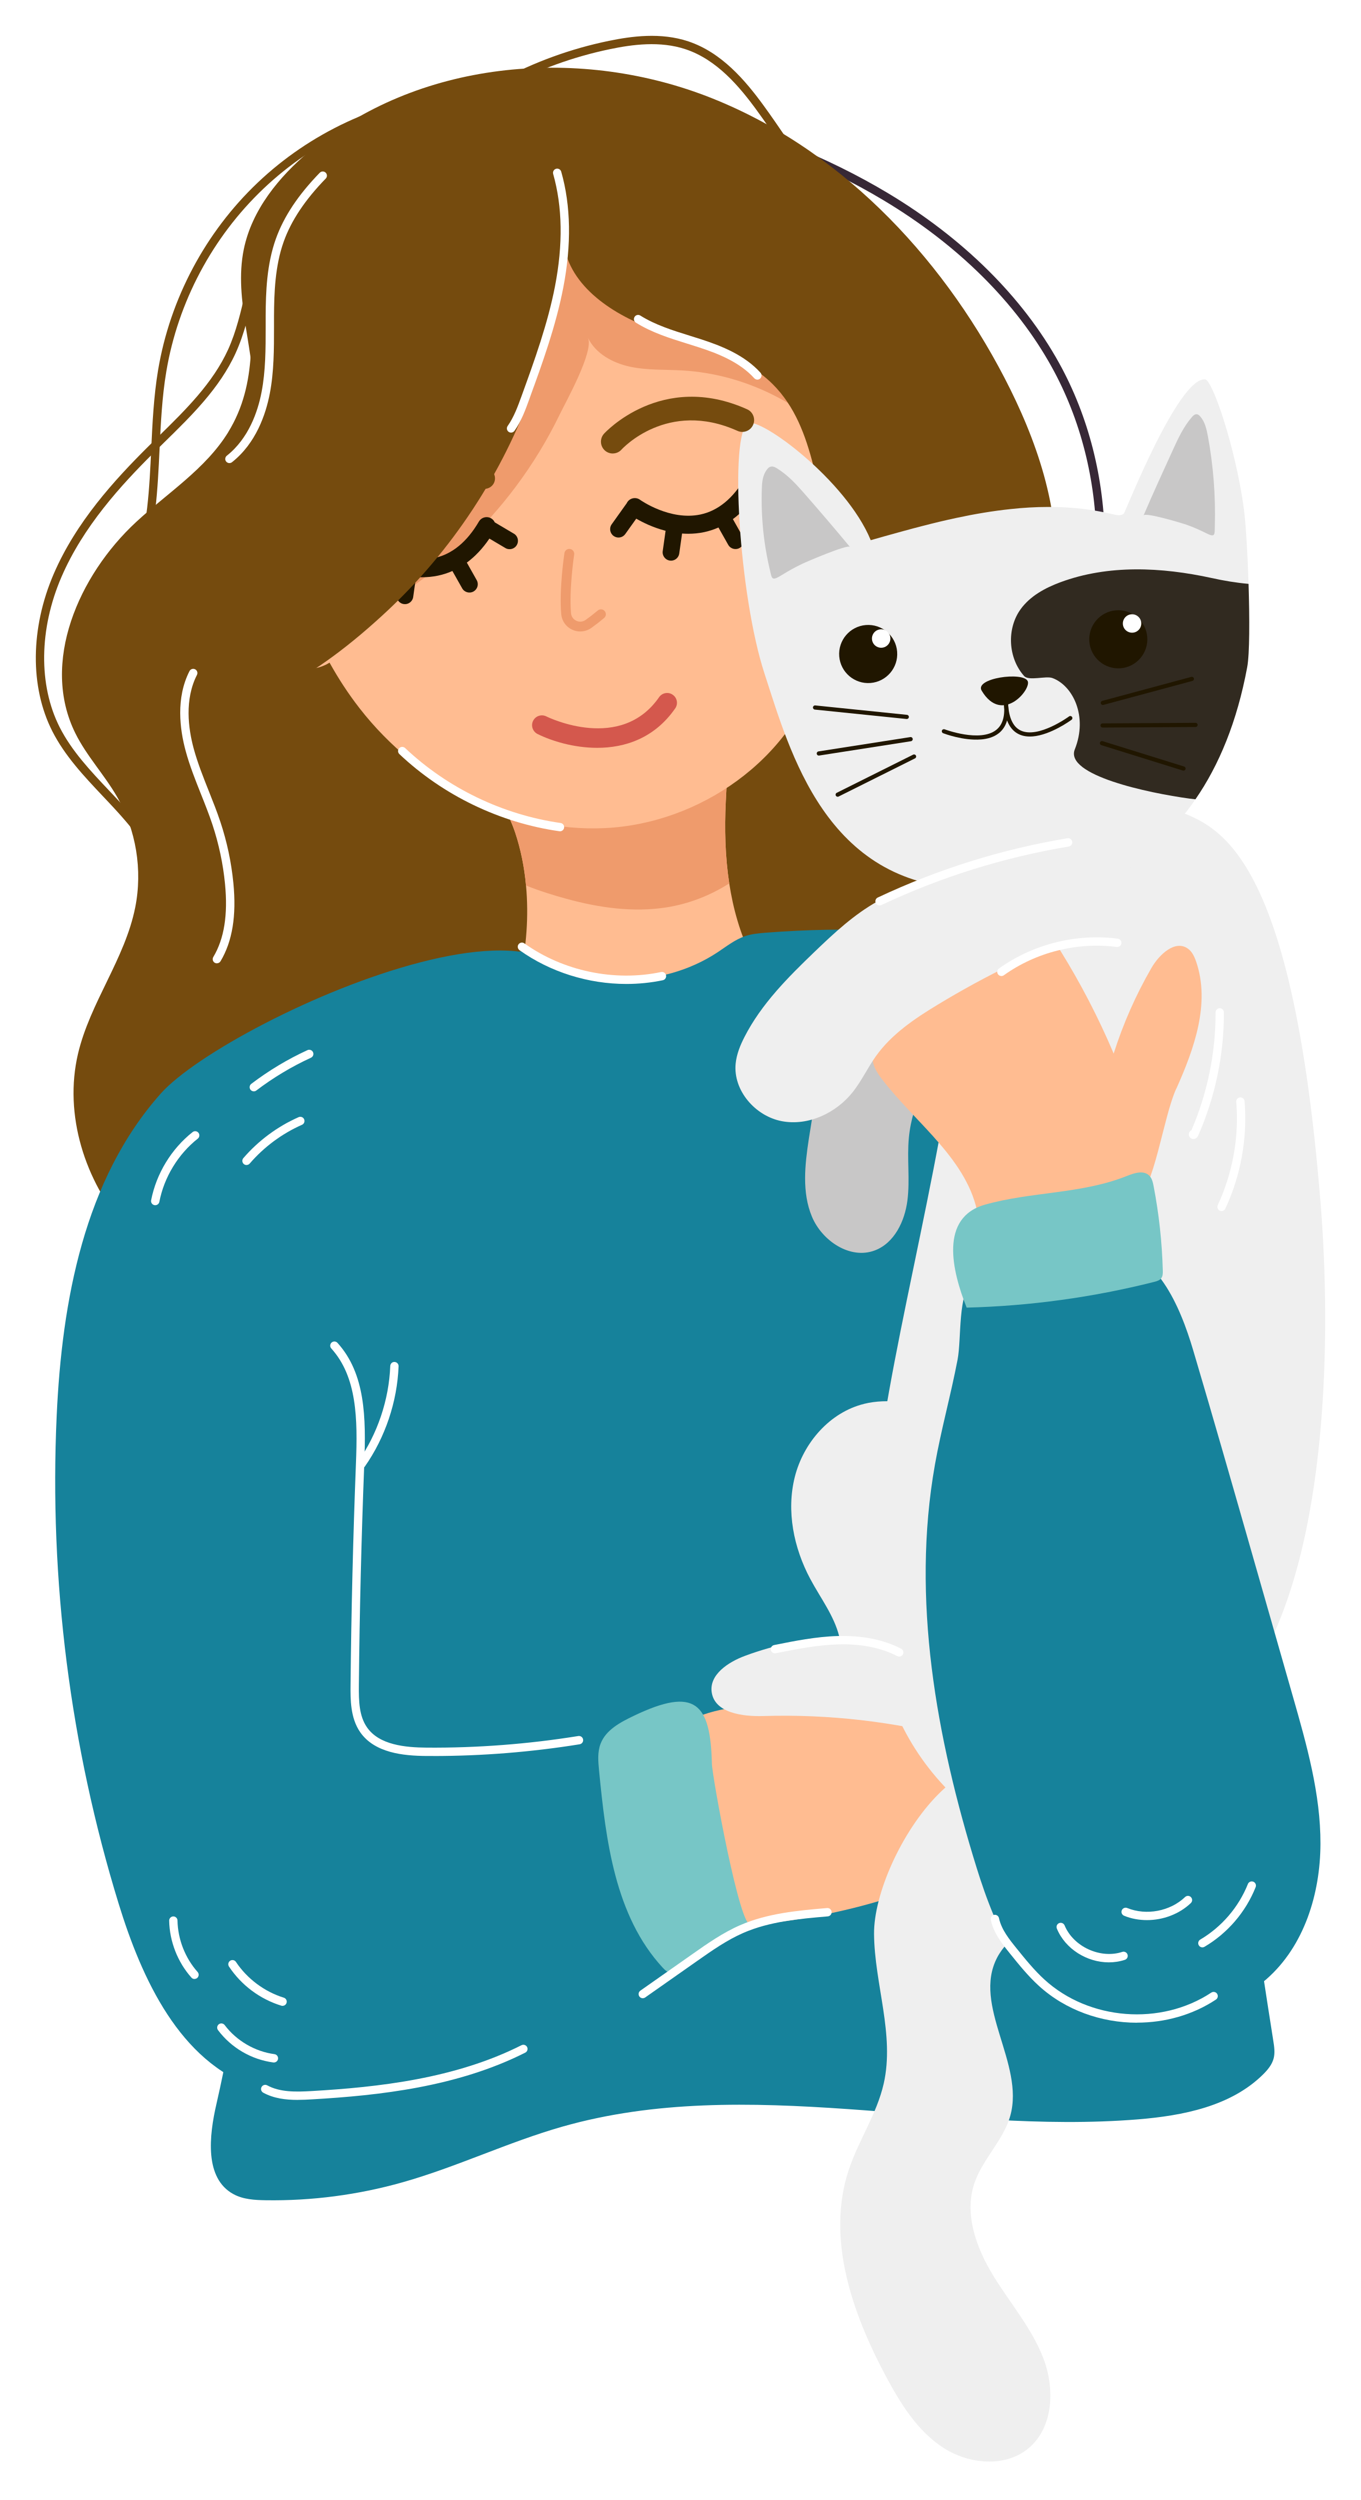 <svg width="152" height="279" viewBox="0 0 152 279" fill="none" xmlns="http://www.w3.org/2000/svg">
<g filter="url(#filter0_d_1216_1805)">
<path d="M25.471 44.261C22.95 48.336 18.733 50.995 15.215 54.247C8.766 60.212 4.513 69.967 8.415 77.834C9.673 80.373 11.667 82.479 13.079 84.934C15.204 88.628 15.935 93.097 15.101 97.274C13.957 103.02 10.054 107.899 8.712 113.605C7.113 120.408 9.472 127.8 14.059 133.071C18.645 138.341 25.233 141.618 32.069 143.071C38.327 144.402 44.987 144.27 50.975 142.01C56.958 139.749 62.2 135.236 64.709 129.351C66.347 125.507 67.262 120.653 71.088 118.967C72.448 118.367 73.977 118.298 75.462 118.269C79.2 118.192 82.942 118.312 86.669 118.62C91.073 118.985 95.527 119.615 99.876 118.843C105.513 117.841 110.523 114.527 114.569 110.478C117.882 107.161 120.776 102.991 120.915 98.306C121.097 92.278 116.829 87.19 113.537 82.139C103.921 67.399 101.072 48.435 88.889 35.739C82.276 28.849 73.399 24.445 64.193 21.895C58.312 20.268 52.273 19.375 46.212 18.757C42.343 18.362 37.193 16.976 33.345 17.975C29.146 19.065 28.279 22.554 28.126 26.559C27.888 32.74 28.923 38.669 25.467 44.261H25.471Z" fill="#754B0E"/>
<path d="M83.915 102.757C75.546 105.731 66.132 108.675 58.07 104.959C58.794 101.737 59.065 98.236 58.747 94.827C58.56 92.797 58.165 90.804 57.536 88.924C56.19 84.897 53.283 81.843 52.851 77.399C52.558 74.382 53.601 71.035 56.172 69.426C57.865 68.369 59.958 68.193 61.955 68.244C66.055 68.35 70.129 69.301 73.849 71.024C76.398 72.205 78.9 73.855 80.158 76.368C81.544 79.118 81.208 82.377 81.058 85.457C80.908 88.496 80.985 91.587 81.446 94.597C81.881 97.428 82.656 100.186 83.922 102.761L83.915 102.757Z" fill="#FFBC91"/>
<path d="M58.648 101.927C64.866 106.334 73.802 106.477 80.155 102.27C81.142 101.616 82.093 100.859 83.216 100.478C83.973 100.222 84.774 100.153 85.572 100.091C90.037 99.747 94.525 99.659 99.002 99.831C101.701 99.933 104.452 100.145 106.957 101.155C110.074 102.409 112.594 104.823 114.678 107.461C119.729 113.861 122.619 121.937 122.765 130.09C122.857 135.17 121.924 140.229 122.034 145.305C122.158 150.857 123.526 156.304 124.126 161.823C125.011 169.961 124.232 178.293 126.057 186.277L129.067 186.124C128.083 188.099 129.868 190.363 131.777 191.467C133.687 192.572 136.002 193.34 137.074 195.268C137.202 195.502 137.348 195.776 137.611 195.82C137.875 195.867 138.087 195.414 137.831 195.344C139.319 204.748 140.717 214.356 142.205 223.76C142.308 224.411 142.41 225.084 142.245 225.724C142.063 226.426 141.576 227.008 141.06 227.52C137.461 231.071 132.121 232.121 127.085 232.531C105.63 234.272 83.498 227.454 62.796 233.346C56.735 235.073 51.015 237.845 44.951 239.557C39.991 240.958 34.83 241.634 29.68 241.558C28.44 241.539 27.149 241.466 26.063 240.87C22.826 239.103 23.345 234.389 24.176 230.793C28.419 212.403 28.751 193.329 27.91 174.474C27.303 160.846 26.202 146.574 31.838 134.15C34.08 129.212 37.299 124.79 40.496 120.408C43.085 116.86 46.015 113.433 48.608 109.893C51.201 106.349 54.621 103.66 58.656 101.919L58.648 101.927Z" fill="#16829B"/>
<path d="M81.439 94.593C79.317 95.95 76.907 96.883 74.412 97.271C70.692 97.849 66.874 97.304 63.242 96.305C61.863 95.928 60.294 95.445 58.747 94.827C58.56 92.797 58.165 90.804 57.536 88.924C56.19 84.897 53.283 81.843 52.851 77.399C52.558 74.382 53.601 71.035 56.172 69.426C57.865 68.369 59.958 68.193 61.955 68.244C66.055 68.35 70.129 69.301 73.849 71.024C76.398 72.205 78.9 73.855 80.158 76.368C81.544 79.118 81.208 82.377 81.058 85.457C80.908 88.496 80.985 91.587 81.446 94.597L81.439 94.593Z" fill="#EF9B6C"/>
<path d="M93.388 185.981C97.107 185.835 100.977 185.784 104.368 187.323C108.512 189.211 111.35 193.3 112.645 197.663C112.926 198.622 113.146 199.646 112.875 200.608C112.433 202.18 110.853 203.113 109.382 203.83C100.359 208.23 90.4 210.703 80.367 211.032C79.46 211.061 78.472 211.046 77.763 210.483C77.17 210.011 76.899 209.247 76.676 208.523C75.722 205.403 75.126 202.173 74.895 198.918C74.727 196.515 74.039 191.778 75.334 189.609C77.763 185.535 89.214 186.146 93.388 185.981Z" fill="#FFBC91"/>
<path d="M95.377 54.115C97.327 52.264 98.281 49.36 97.598 46.76C96.914 44.163 94.511 42.049 91.83 41.906C91.073 41.866 90.312 41.987 89.599 42.243C87.693 34.28 84.544 26.628 77.843 22.32C73.97 19.829 69.336 18.805 64.76 18.308C46.787 16.362 31.436 26.482 31.052 45.366C30.971 49.386 31.334 53.442 32.171 57.385C30.92 57.447 29.684 57.879 28.707 58.669C26.619 60.358 25.913 63.478 26.886 65.984C27.855 68.489 30.335 70.281 33.001 70.636C34.146 70.79 35.349 70.691 36.392 70.183C36.535 70.113 36.67 70.036 36.805 69.952C37.796 71.737 38.912 73.449 40.174 75.066C46.666 83.394 57.028 88.928 67.576 88.419C78.125 87.911 88.373 80.782 91.409 70.669C92.854 65.863 92.686 60.801 92.042 55.779C92.151 55.768 92.265 55.757 92.375 55.735C93.512 55.534 94.547 54.909 95.385 54.111L95.377 54.115Z" fill="#FFBC91"/>
<path d="M147.472 130.064C148.697 145.192 148.295 168.242 140.706 181.387C136.485 188.699 131.28 196.515 123.102 198.603C117.784 199.96 110.992 200.578 106.965 196.848C85.063 176.556 106.453 138.096 108.314 95.771C108.387 94.125 108.479 92.428 109.17 90.936C110.319 88.467 113.106 87.245 115.728 86.517C120.007 85.329 125.991 83.972 130.197 85.958C134.608 88.039 144.019 87.468 147.468 130.068L147.472 130.064Z" fill="#EFEFEF"/>
<path d="M118.68 76.309L117.857 75.874C124.13 63.987 123.972 48.709 117.454 36.95C113.464 29.748 106.968 23.318 98.68 18.355C92.013 14.361 84.123 11.183 73.853 8.352L74.101 7.452C84.456 10.305 92.422 13.516 99.163 17.554C107.594 22.605 114.203 29.152 118.274 36.497C124.941 48.523 125.102 64.148 118.683 76.305L118.68 76.309Z" fill="#372836"/>
<path d="M65.66 33.695C66.516 35.469 68.432 36.511 70.36 36.925C72.284 37.338 74.277 37.232 76.241 37.345C83.249 37.758 90.034 41.149 94.569 46.507C94.997 42.393 92.967 38.428 90.641 35.008C86.018 28.216 79.942 22.419 72.942 18.117C70.821 16.812 68.546 15.623 66.069 15.345C61.337 14.815 56.772 17.788 54.021 21.68C51.275 25.568 49.98 30.268 48.667 34.843C46.977 40.736 45.123 46.635 42.336 52.114C40.968 54.803 39.377 57.389 37.482 59.737C36.608 60.819 32.266 64.159 32.548 65.523C33.418 69.744 44.087 62.783 45.525 61.814C50.13 58.713 54.208 54.828 57.544 50.392C59.449 47.857 61.113 45.143 62.496 42.286C63.184 40.867 66.373 35.173 65.66 33.695Z" fill="#EF9B6C"/>
<path d="M57.383 55.556L55.258 54.298C55.173 54.119 55.038 53.958 54.855 53.852C54.376 53.57 53.762 53.735 53.484 54.21C52.149 56.492 50.477 57.86 48.513 58.277C45.104 58.998 41.812 56.668 41.772 56.639C41.326 56.313 40.697 56.412 40.371 56.862C40.331 56.92 40.295 56.979 40.269 57.041C40.262 57.052 40.251 57.059 40.243 57.07L38.601 59.371C38.301 59.791 38.4 60.373 38.817 60.673C38.981 60.79 39.172 60.845 39.358 60.845C39.651 60.845 39.936 60.71 40.119 60.453L41.344 58.738C42.05 59.148 43.206 59.729 44.621 60.091L44.3 62.363C44.226 62.871 44.581 63.343 45.093 63.416C45.294 63.445 45.488 63.409 45.653 63.321C45.913 63.186 46.103 62.933 46.147 62.623L46.461 60.399C46.688 60.417 46.918 60.424 47.153 60.424C47.727 60.424 48.316 60.369 48.915 60.245C49.471 60.128 50.009 59.953 50.525 59.726L51.615 61.657C51.867 62.107 52.438 62.264 52.884 62.012C53.059 61.913 53.191 61.767 53.272 61.595C53.396 61.331 53.392 61.013 53.239 60.742L52.138 58.789C53.063 58.105 53.908 57.213 54.658 56.108L56.439 57.162C56.882 57.425 57.456 57.279 57.715 56.833C57.818 56.661 57.858 56.467 57.843 56.28C57.818 55.991 57.661 55.717 57.39 55.556H57.383Z" fill="#201600"/>
<path d="M62.913 22.66C63.238 27.634 68.154 30.988 72.843 32.682C77.532 34.375 82.763 35.359 86.296 38.874C91.27 43.823 91.058 51.8 93.501 58.376C94.799 61.869 96.917 65.051 99.638 67.593C103.095 70.826 108.351 73.021 112.539 70.816C116.098 68.943 117.575 64.59 117.871 60.582C118.446 52.795 115.783 45.099 112.184 38.168C104.979 24.302 93.435 12.276 78.838 6.702C64.244 1.135 46.538 2.821 34.571 12.869C31.143 15.747 28.133 19.427 27.23 23.808C26.056 29.522 28.609 35.366 28.323 41.193C28.126 45.227 26.579 49.057 25.156 52.839C23.733 56.62 22.395 60.571 22.647 64.601C22.91 68.855 25.99 75.45 30.843 73.127C35.302 70.991 39.457 67.699 43.063 64.353C50.441 57.506 56.143 48.852 59.526 39.375C61.443 34.002 62.613 28.358 62.913 22.66Z" fill="#754B0E"/>
<path d="M87.097 50.699L84.972 49.441C84.888 49.261 84.752 49.1 84.569 48.995C84.09 48.713 83.476 48.877 83.198 49.353C81.863 51.635 80.191 53.003 78.227 53.42C74.818 54.141 71.526 51.811 71.486 51.782C71.04 51.456 70.411 51.555 70.085 52.005C70.045 52.063 70.009 52.122 69.983 52.184C69.976 52.195 69.965 52.202 69.957 52.213L68.315 54.514C68.015 54.934 68.114 55.516 68.531 55.816C68.695 55.933 68.886 55.991 69.072 55.991C69.365 55.991 69.65 55.856 69.833 55.6L71.058 53.885C71.764 54.294 72.92 54.876 74.335 55.238L74.014 57.509C73.941 58.018 74.295 58.489 74.807 58.563C75.008 58.592 75.202 58.555 75.367 58.468C75.627 58.332 75.817 58.08 75.861 57.769L76.175 55.545C76.402 55.563 76.632 55.571 76.867 55.571C77.441 55.571 78.03 55.516 78.629 55.392C79.185 55.275 79.723 55.099 80.239 54.872L81.329 56.803C81.581 57.253 82.152 57.41 82.598 57.158C82.773 57.059 82.905 56.913 82.986 56.741C83.11 56.478 83.106 56.16 82.953 55.889L81.852 53.936C82.777 53.252 83.622 52.359 84.372 51.255L86.153 52.308C86.596 52.572 87.17 52.425 87.43 51.979C87.532 51.807 87.572 51.613 87.558 51.427C87.532 51.138 87.375 50.864 87.104 50.703L87.097 50.699Z" fill="#201600"/>
<path d="M17.958 118.042C9.41 127.636 6.919 141.161 6.33 153.996C5.489 172.368 7.841 190.882 13.251 208.461C15.851 216.91 20.083 226.079 28.44 228.961C31.762 230.106 35.364 230.088 38.864 229.806C50.111 228.903 61.139 225.377 70.824 219.59C73.03 218.274 75.319 216.643 76.051 214.177C76.614 212.279 76.139 210.245 75.659 208.325C74.537 203.808 73.414 199.291 72.291 194.778C71.91 193.241 71.486 191.632 70.396 190.487C67.2 187.137 61.666 190.111 57.035 189.895C52.986 189.705 49.435 186.786 47.522 183.212C45.609 179.639 45.086 175.491 44.918 171.439C44.27 155.825 48.546 140.046 56.991 126.893C59.456 123.053 62.306 119.355 63.725 115.017C72.371 88.58 25.602 109.461 17.954 118.046L17.958 118.042Z" fill="#16829B"/>
<path d="M138.906 52.689C139.115 54.159 139.33 57.63 139.44 61.163C139.564 65.048 139.564 69.001 139.29 70.461C138.164 76.536 136.145 81.4 133.511 85.208C126.77 94.948 119.002 95.453 108.102 95.157C92.247 94.729 88.252 79.974 85.389 71.2C82.517 62.425 81.449 44.397 83.534 43.248C84.877 42.513 94.496 49.583 97.246 56.288C97.744 56.149 98.238 56.006 98.739 55.863C100.18 55.461 101.628 55.059 103.084 54.686C104.32 54.367 105.567 54.068 106.815 53.801C108.834 53.369 110.856 53.025 112.883 52.813C114.265 52.663 115.651 52.579 117.034 52.579C118.789 52.572 120.545 52.696 122.282 52.989C122.974 53.102 123.665 53.245 124.349 53.409C124.755 53.512 125.249 53.592 125.53 53.292C125.684 53.131 131.598 38.073 134.597 38.34C135.409 38.417 137.944 45.787 138.906 52.685V52.689Z" fill="#EFEFEF"/>
<path d="M139.44 61.16C139.564 65.044 139.564 68.998 139.29 70.457C138.164 76.532 136.145 81.397 133.511 85.204C133.292 85.179 133.072 85.157 132.853 85.128C128.204 84.499 118.881 82.509 120.037 79.63C121.514 75.943 119.825 72.513 117.535 71.671C116.807 71.404 114.901 72.026 114.378 71.448C112.583 69.444 112.407 66.17 113.987 63.99C115.048 62.52 116.73 61.609 118.431 60.98C123.778 58.998 129.726 59.291 135.3 60.505C136.693 60.812 138.043 61.039 139.436 61.163L139.44 61.16Z" fill="#312A20"/>
<path d="M94.917 57.034C93.256 55.033 91.559 53.047 89.833 51.079C88.936 50.059 88.015 49.031 86.742 48.248C86.552 48.131 86.307 48.018 86.058 48.087C85.886 48.135 85.773 48.252 85.681 48.365C85.173 49.016 85.111 49.77 85.085 50.487C84.972 53.588 85.279 56.664 85.996 59.664C86.219 60.604 86.168 60.892 87.349 60.157C88.073 59.704 88.838 59.287 89.635 58.907C90.092 58.687 94.66 56.727 94.92 57.038L94.917 57.034Z" fill="#C8C7C7"/>
<path d="M127.718 53.523C128.771 51.054 129.894 48.621 131.009 46.175C131.587 44.905 132.187 43.621 133.12 42.539C133.259 42.378 133.445 42.206 133.668 42.232C133.818 42.25 133.935 42.352 134.031 42.462C134.568 43.066 134.744 43.863 134.89 44.631C135.508 47.945 135.768 51.313 135.676 54.678C135.647 55.732 135.739 56.032 134.627 55.468C133.943 55.121 133.233 54.817 132.502 54.558C132.081 54.408 127.886 53.142 127.725 53.526L127.718 53.523Z" fill="#C8C7C7"/>
<path d="M100.194 68.731C100.337 70.516 99.006 72.081 97.221 72.224C95.436 72.366 93.871 71.035 93.728 69.25C93.585 67.465 94.917 65.9 96.701 65.757C98.486 65.615 100.052 66.946 100.194 68.731Z" fill="#201600"/>
<path d="M128.127 67.088C128.27 68.873 126.939 70.439 125.154 70.581C123.369 70.724 121.803 69.393 121.661 67.608C121.518 65.823 122.849 64.257 124.634 64.115C126.419 63.972 127.985 65.303 128.127 67.088Z" fill="#201600"/>
<path d="M101.292 76.243C101.292 76.243 101.262 76.243 101.248 76.243L91.003 75.194C90.875 75.179 90.78 75.066 90.794 74.938C90.809 74.81 90.922 74.715 91.05 74.729L101.295 75.779C101.423 75.793 101.518 75.907 101.504 76.035C101.493 76.148 101.401 76.236 101.292 76.243Z" fill="#201600"/>
<path d="M91.464 80.325C91.343 80.336 91.233 80.248 91.215 80.128C91.197 80 91.281 79.883 91.409 79.861L101.668 78.262C101.8 78.24 101.913 78.328 101.935 78.456C101.954 78.584 101.87 78.701 101.742 78.723L91.482 80.322C91.482 80.322 91.471 80.322 91.464 80.322V80.325Z" fill="#201600"/>
<path d="M93.571 84.919C93.479 84.926 93.388 84.879 93.344 84.791C93.285 84.674 93.333 84.535 93.45 84.48L101.983 80.223C102.096 80.164 102.239 80.212 102.294 80.329C102.352 80.446 102.305 80.585 102.188 80.64L93.655 84.897C93.629 84.912 93.6 84.919 93.571 84.923V84.919Z" fill="#201600"/>
<path d="M123.182 74.678C123.182 74.678 123.211 74.678 123.226 74.671L133.171 71.993C133.295 71.96 133.369 71.832 133.336 71.708C133.303 71.584 133.175 71.51 133.05 71.543L123.105 74.221C122.981 74.254 122.908 74.382 122.941 74.506C122.97 74.616 123.076 74.685 123.186 74.678H123.182Z" fill="#201600"/>
<path d="M133.54 77.136C133.661 77.125 133.756 77.026 133.756 76.902C133.756 76.774 133.65 76.668 133.522 76.671L123.138 76.734C123.007 76.734 122.904 76.84 122.908 76.968C122.908 77.096 123.014 77.202 123.142 77.198L133.526 77.136C133.526 77.136 133.537 77.136 133.544 77.136H133.54Z" fill="#201600"/>
<path d="M132.194 82.008C132.286 82 132.37 81.938 132.399 81.843C132.436 81.719 132.37 81.591 132.246 81.55L123.138 78.716C123.018 78.679 122.886 78.745 122.846 78.87C122.809 78.994 122.875 79.122 122.999 79.162L132.107 81.997C132.136 82.004 132.165 82.008 132.194 82.008Z" fill="#201600"/>
<path d="M99.437 67.18C99.481 67.747 99.061 68.244 98.494 68.288C97.927 68.332 97.429 67.912 97.385 67.344C97.341 66.778 97.762 66.28 98.329 66.236C98.896 66.192 99.393 66.613 99.437 67.18Z" fill="white"/>
<path d="M127.458 65.501C127.502 66.068 127.081 66.566 126.514 66.609C125.947 66.653 125.45 66.233 125.406 65.666C125.362 65.099 125.783 64.601 126.35 64.558C126.917 64.514 127.414 64.934 127.458 65.501Z" fill="white"/>
<path d="M109.642 73.094C108.775 71.682 114.28 70.929 114.777 72.019C115.194 72.937 111.928 76.894 109.642 73.094Z" fill="#201600"/>
<path d="M109.539 78.526C107.601 78.683 105.454 77.878 105.333 77.831C105.213 77.783 105.154 77.651 105.198 77.531C105.242 77.41 105.377 77.352 105.498 77.395C105.538 77.41 109.455 78.88 111.255 77.465C112.001 76.88 112.286 75.852 112.103 74.411C112.089 74.283 112.177 74.166 112.305 74.151C112.433 74.137 112.55 74.224 112.564 74.352C112.769 75.969 112.425 77.139 111.544 77.834C110.988 78.27 110.278 78.471 109.539 78.529V78.526Z" fill="#201600"/>
<path d="M115.337 78.186C114.803 78.229 114.28 78.171 113.815 77.955C112.817 77.491 112.25 76.393 112.129 74.689C112.122 74.561 112.217 74.451 112.341 74.44C112.469 74.433 112.583 74.528 112.59 74.656C112.696 76.178 113.171 77.147 114.005 77.534C115.973 78.449 119.364 75.98 119.397 75.954C119.499 75.878 119.645 75.9 119.722 76.006C119.799 76.108 119.777 76.254 119.671 76.331C119.554 76.419 117.345 78.025 115.326 78.189L115.337 78.186Z" fill="#201600"/>
<path d="M97.616 211.836C97.663 217.443 99.935 223.069 98.695 228.54C97.927 231.935 95.871 234.894 94.781 238.196C92.265 245.822 95.169 254.158 98.958 261.239C100.575 264.257 102.451 267.289 105.319 269.161C108.186 271.034 112.283 271.422 114.898 269.213C117.652 266.883 117.82 262.574 116.529 259.205C115.238 255.837 112.813 253.05 110.929 249.974C109.046 246.898 107.674 243.138 108.804 239.714C109.704 236.982 112.067 234.89 112.835 232.118C114.444 226.302 108.57 219.832 111.361 214.481C112.616 212.078 115.275 210.779 117.048 208.731C119.609 205.779 120.037 201.167 118.065 197.795C109.935 183.882 97.539 202.974 97.616 211.844V211.836Z" fill="#EFEFEF"/>
<path d="M96.5 152.679C92.682 153.619 89.73 157.01 88.768 160.824C87.803 164.636 88.644 168.758 90.498 172.225C91.628 174.343 93.146 176.303 93.728 178.633C90.136 178.82 86.577 179.551 83.205 180.798C81.332 181.493 79.189 182.898 79.485 184.873C79.833 187.184 82.945 187.59 85.279 187.517C92.568 187.294 99.887 188.139 106.935 190.008C107.97 190.282 109.031 190.582 110.095 190.458C111.416 190.301 112.583 189.503 113.515 188.549C116.785 185.202 117.531 180.14 117.462 175.458C117.374 169.398 115.984 163.249 111.972 158.542C108.563 154.544 101.753 151.388 96.504 152.675L96.5 152.679Z" fill="#EFEFEF"/>
<path d="M104.412 159.486C101.76 174.46 104.558 189.902 109.064 204.426C111.222 211.376 114.561 219.024 121.445 221.386C124.898 222.571 128.701 222.173 132.242 221.28C135.581 220.439 138.884 219.133 141.47 216.858C145.658 213.175 147.454 207.356 147.472 201.782C147.49 196.208 145.943 190.758 144.411 185.4C142.915 180.169 141.419 174.939 139.923 169.709C137.728 162.039 135.534 154.369 133.266 146.721C131.763 141.648 129.17 135.664 123.91 135.108C121.357 134.837 110.622 136.593 108.702 138.594C106.924 140.444 107.407 145.302 106.943 147.749C106.193 151.681 105.11 155.539 104.412 159.482V159.486Z" fill="#16829B"/>
<path d="M83.856 210.772C81.175 212.462 78.49 214.148 75.809 215.838C75.531 216.013 75.232 216.193 74.906 216.167C74.544 216.138 74.255 215.86 74.006 215.593C68.681 209.825 67.664 201.409 66.903 193.592C66.808 192.594 66.713 191.555 67.072 190.615C67.66 189.064 69.284 188.212 70.78 187.495C77.689 184.182 79.35 186.127 79.507 192.843C79.54 194.284 82.678 211.511 83.856 210.768V210.772Z" fill="#77C6C6"/>
<path d="M95.48 101.221C94.741 102.764 94.276 104.421 93.845 106.078C92.378 111.685 91.208 117.365 90.334 123.093C89.891 125.997 89.547 129.069 90.677 131.78C91.808 134.49 94.939 136.589 97.689 135.558C99.88 134.739 101.047 132.299 101.343 129.98C101.639 127.661 101.281 125.302 101.504 122.972C101.881 119.029 103.896 115.419 106.292 112.267C107.868 110.193 109.642 108.236 110.853 105.928C112.063 103.62 112.659 100.826 111.716 98.397C110.359 94.912 107.008 92.435 103.505 93.895C100.041 95.339 97.126 97.794 95.48 101.217V101.221Z" fill="#C8C7C7"/>
<path d="M131.379 117.493C133.387 113.02 135.186 107.947 133.584 103.313C133.394 102.761 133.134 102.194 132.652 101.861C131.236 100.87 129.47 102.519 128.603 104.015C126.854 107.04 125.435 110.251 124.378 113.583C122.688 109.593 120.684 105.734 118.398 102.055C118.146 101.649 117.871 101.224 117.447 101.001C116.8 100.661 116.01 100.884 115.318 101.129C109.13 103.335 103.45 106.956 98.838 111.637C98.194 112.292 97.532 113.046 97.466 113.964C97.4 114.874 97.941 115.712 98.497 116.436C102.33 121.44 108.179 125.467 109.232 131.681C109.324 132.226 109.386 132.8 109.693 133.257C110.333 134.205 111.697 134.241 112.835 134.139C116.379 133.813 123.884 133.44 126.591 130.767C129.053 128.342 129.835 120.909 131.368 117.493H131.379Z" fill="#FFBC91"/>
<path d="M107.894 93.372C104.499 94.103 101.058 94.9 98.022 96.587C95.396 98.046 93.168 100.12 90.999 102.201C88.022 105.058 85.045 108.031 83.161 111.7C82.675 112.643 82.265 113.645 82.159 114.703C81.863 117.705 84.357 120.569 87.32 121.129C90.282 121.688 93.41 120.211 95.271 117.837C96.248 116.593 96.917 115.141 97.835 113.858C99.576 111.422 102.129 109.699 104.69 108.148C110.114 104.86 115.841 102.08 121.781 99.856C123.914 99.059 126.525 98.083 127.004 95.548C127.359 93.668 126.353 92.413 124.638 91.791C119.836 90.051 112.67 92.34 107.894 93.368V93.372Z" fill="#EFEFEF"/>
<path d="M68.436 46.613C68.125 46.613 67.81 46.504 67.558 46.281C67.013 45.798 66.966 44.96 67.448 44.415C67.51 44.346 73.86 37.374 83.443 41.679C84.109 41.979 84.405 42.758 84.105 43.424C83.805 44.09 83.026 44.386 82.36 44.086C74.526 40.564 69.471 46.112 69.42 46.167C69.16 46.46 68.798 46.61 68.432 46.61L68.436 46.613Z" fill="#754B0E"/>
<path d="M41.348 52.685C41.074 52.685 40.796 52.586 40.572 52.392C40.09 51.964 40.05 51.229 40.474 50.746C40.529 50.684 46.136 44.529 54.596 48.329C55.184 48.592 55.444 49.283 55.181 49.869C54.917 50.454 54.226 50.717 53.641 50.454C46.725 47.345 42.259 52.242 42.215 52.294C41.984 52.553 41.666 52.685 41.344 52.685H41.348Z" fill="#754B0E"/>
<path d="M107.963 141.937C115.019 141.757 122.056 140.792 128.899 139.066C129.195 138.992 129.517 138.897 129.696 138.652C129.868 138.418 129.872 138.1 129.865 137.807C129.78 134.64 129.437 131.48 128.837 128.371C128.756 127.947 128.654 127.5 128.347 127.197C127.71 126.571 126.657 126.919 125.83 127.252C120.761 129.271 115.212 128.978 110.019 130.441C104.909 131.882 106.314 137.818 107.959 141.937H107.963Z" fill="#77C6C6"/>
<path d="M64.808 66.478C64.504 66.478 64.197 66.412 63.908 66.276C63.206 65.955 62.748 65.3 62.679 64.532C62.437 61.77 63.012 57.893 63.037 57.729C63.081 57.429 63.359 57.22 63.663 57.268C63.963 57.312 64.168 57.593 64.124 57.893C64.116 57.934 63.542 61.807 63.772 64.437C63.805 64.81 64.028 65.124 64.365 65.282C64.712 65.442 65.104 65.402 65.418 65.179C65.872 64.854 66.325 64.502 66.764 64.133C66.995 63.936 67.342 63.968 67.536 64.199C67.73 64.429 67.701 64.777 67.47 64.971C67.009 65.358 66.534 65.728 66.058 66.068C65.682 66.339 65.246 66.474 64.808 66.474V66.478Z" fill="#EF9B6C"/>
<path d="M66.698 79.462C64.08 79.462 61.614 78.701 60.034 77.918C59.493 77.648 59.27 76.99 59.537 76.448C59.804 75.907 60.462 75.684 61.007 75.951C61.355 76.123 69.35 79.948 73.608 73.811C73.951 73.314 74.635 73.189 75.133 73.537C75.63 73.881 75.755 74.564 75.407 75.062C73.092 78.398 69.785 79.462 66.695 79.462H66.698Z" fill="#D4584D"/>
<path d="M17.643 102.808C17.625 101.696 17.804 100.639 17.976 99.619C18.192 98.346 18.397 97.139 18.232 95.87C17.903 93.328 16.55 90.632 14.216 87.856C13.349 86.825 12.395 85.815 11.473 84.842C9.392 82.64 7.241 80.362 5.837 77.597C3.328 72.655 3.393 66.086 6.009 60.029C8.507 54.247 12.786 49.565 16.641 45.747C17.003 45.388 17.373 45.026 17.738 44.668C20.701 41.767 23.762 38.768 25.471 35.019C26.392 32.993 26.908 30.758 27.405 28.596C27.724 27.214 28.053 25.78 28.492 24.397C29.311 21.804 31.319 17.247 35.58 15.831L35.873 16.716C32.003 18 30.145 22.254 29.38 24.675C28.956 26.021 28.631 27.433 28.316 28.801C27.808 31.007 27.281 33.289 26.319 35.399C24.541 39.306 21.414 42.367 18.389 45.326C18.024 45.684 17.658 46.043 17.296 46.401C13.503 50.154 9.297 54.755 6.864 60.392C4.359 66.2 4.282 72.469 6.667 77.169C8.009 79.813 10.112 82.041 12.15 84.195C13.079 85.179 14.041 86.199 14.926 87.249C17.376 90.16 18.799 93.021 19.154 95.742C19.337 97.15 19.11 98.481 18.894 99.765C18.73 100.745 18.558 101.758 18.576 102.783L17.643 102.797V102.808Z" fill="#754B0E"/>
<path d="M11.33 71.441L10.518 70.984C13.66 65.38 15.705 59.045 16.436 52.663C16.685 50.494 16.791 48.267 16.89 46.109C17.025 43.212 17.168 40.213 17.658 37.294C18.989 29.353 22.939 21.928 28.777 16.387C34.614 10.842 42.233 7.284 50.228 6.362L50.335 7.287C42.537 8.187 35.108 11.658 29.417 17.064C23.726 22.47 19.878 29.708 18.576 37.451C18.093 40.319 17.954 43.285 17.819 46.156C17.716 48.325 17.61 50.571 17.358 52.773C16.616 59.276 14.527 65.731 11.327 71.445L11.33 71.441Z" fill="#754B0E"/>
<path d="M98.377 24.364C93.545 21.475 90.301 16.713 87.162 12.108C86.318 10.868 85.444 9.584 84.555 8.363C82.561 5.623 80.056 2.668 76.596 1.505C73.71 0.535 70.587 0.978 68.187 1.472C64.036 2.328 60.038 3.78 56.307 5.788L55.865 4.968C59.676 2.917 63.761 1.432 68.001 0.561C70.513 0.045 73.794 -0.415 76.892 0.623C80.597 1.87 83.227 4.957 85.308 7.814C86.204 9.043 87.082 10.334 87.934 11.581C91.014 16.102 94.2 20.776 98.856 23.56L98.377 24.361V24.364Z" fill="#754B0E"/>
<path d="M48.378 191.976C48.133 191.976 47.884 191.976 47.639 191.976C45.035 191.958 41.838 191.639 40.225 189.317C39.113 187.715 39.135 185.597 39.15 184.05C39.23 175.839 39.435 167.518 39.753 159.314C39.947 154.376 39.881 149.676 36.999 146.494C36.827 146.304 36.842 146.008 37.032 145.836C37.222 145.664 37.519 145.678 37.69 145.869C40.807 149.31 40.883 154.212 40.682 159.35C40.364 167.543 40.159 175.857 40.079 184.057C40.06 185.901 40.115 187.528 40.989 188.783C42.357 190.754 45.265 191.025 47.643 191.043C53.297 191.087 58.999 190.648 64.588 189.748C64.844 189.708 65.082 189.88 65.122 190.136C65.162 190.392 64.99 190.63 64.734 190.67C59.34 191.537 53.839 191.98 48.374 191.98L48.378 191.976Z" fill="white"/>
<path d="M40.36 159.877C40.269 159.877 40.174 159.852 40.093 159.793C39.881 159.647 39.83 159.354 39.98 159.142C42.16 156.037 43.44 152.237 43.586 148.447C43.597 148.191 43.809 147.979 44.069 148.001C44.325 148.012 44.526 148.228 44.515 148.484C44.362 152.452 43.019 156.428 40.741 159.68C40.649 159.808 40.507 159.877 40.36 159.877Z" fill="white"/>
<path d="M33.254 230.358C31.886 230.358 30.576 230.194 29.399 229.554C29.172 229.429 29.088 229.148 29.212 228.921C29.337 228.694 29.618 228.61 29.845 228.734C31.264 229.506 33.009 229.477 34.819 229.371C42.24 228.939 50.825 227.996 58.242 224.254C58.473 224.137 58.751 224.232 58.868 224.459C58.985 224.689 58.89 224.971 58.663 225.084C51.092 228.903 42.39 229.861 34.874 230.296C34.325 230.329 33.784 230.355 33.254 230.355V230.358Z" fill="white"/>
<path d="M69.954 105.815C65.718 105.815 61.461 104.498 58.019 102.044C57.811 101.894 57.759 101.601 57.909 101.393C58.059 101.184 58.352 101.133 58.56 101.283C62.906 104.385 68.615 105.577 73.834 104.483C74.09 104.429 74.335 104.593 74.387 104.846C74.438 105.098 74.277 105.347 74.025 105.398C72.686 105.679 71.318 105.815 69.95 105.815H69.954Z" fill="white"/>
<path d="M62.54 88.774C62.518 88.774 62.496 88.774 62.474 88.77C55.828 87.827 49.482 84.769 44.603 80.16C44.417 79.985 44.406 79.689 44.585 79.502C44.76 79.316 45.057 79.308 45.243 79.484C49.983 83.961 56.15 86.931 62.606 87.849C62.862 87.885 63.037 88.119 63.001 88.375C62.968 88.609 62.767 88.778 62.54 88.778V88.774Z" fill="white"/>
<path d="M57.075 44.28C56.984 44.28 56.889 44.251 56.809 44.196C56.596 44.046 56.549 43.757 56.695 43.545C57.401 42.543 57.836 41.343 58.257 40.18C59.691 36.226 61.172 32.137 61.984 27.949C62.887 23.285 62.818 19.068 61.779 15.414C61.71 15.166 61.852 14.91 62.101 14.836C62.35 14.767 62.606 14.91 62.679 15.158C63.758 18.955 63.835 23.318 62.902 28.128C62.075 32.386 60.583 36.511 59.135 40.498C58.692 41.716 58.239 42.974 57.459 44.082C57.368 44.21 57.225 44.28 57.079 44.28H57.075Z" fill="white"/>
<path d="M84.584 38.366C84.456 38.366 84.332 38.314 84.237 38.212C82.609 36.413 80.184 35.454 78.026 34.756C77.609 34.62 77.185 34.489 76.764 34.357C74.815 33.75 72.796 33.121 71.018 32.009C70.799 31.873 70.733 31.584 70.872 31.365C71.007 31.146 71.296 31.08 71.516 31.219C73.191 32.269 75.147 32.879 77.042 33.468C77.466 33.6 77.891 33.731 78.315 33.87C80.586 34.609 83.15 35.626 84.928 37.59C85.1 37.78 85.085 38.077 84.895 38.249C84.807 38.329 84.694 38.369 84.584 38.369V38.366Z" fill="white"/>
<path d="M25.624 47.685C25.485 47.685 25.35 47.623 25.258 47.51C25.097 47.308 25.134 47.016 25.335 46.855C27.782 44.916 28.795 41.928 29.212 39.759C29.669 37.396 29.669 34.92 29.669 32.525C29.669 32.111 29.669 31.694 29.669 31.281C29.684 28.611 29.783 25.52 30.811 22.649C31.696 20.173 33.298 17.763 35.712 15.279C35.891 15.093 36.187 15.089 36.37 15.268C36.553 15.447 36.56 15.744 36.381 15.927C34.062 18.311 32.529 20.612 31.688 22.96C30.712 25.689 30.617 28.688 30.602 31.281C30.602 31.694 30.602 32.108 30.602 32.517C30.602 34.957 30.602 37.481 30.13 39.931C29.68 42.254 28.587 45.465 25.917 47.579C25.833 47.649 25.73 47.681 25.628 47.681L25.624 47.685Z" fill="white"/>
<path d="M24.22 103.514C24.139 103.514 24.055 103.492 23.982 103.448C23.762 103.317 23.689 103.031 23.821 102.808C25.039 100.771 25.467 98.101 25.13 94.644C24.911 92.395 24.435 90.171 23.726 88.028C23.345 86.887 22.892 85.742 22.449 84.637C21.824 83.068 21.177 81.448 20.727 79.78C20.079 77.384 19.629 73.902 21.162 70.9C21.279 70.669 21.561 70.578 21.791 70.695C22.021 70.812 22.113 71.093 21.996 71.324C20.599 74.06 21.023 77.3 21.63 79.535C22.069 81.152 22.705 82.746 23.32 84.29C23.766 85.409 24.227 86.565 24.615 87.732C25.35 89.941 25.836 92.234 26.063 94.549C26.421 98.207 25.953 101.063 24.629 103.28C24.541 103.426 24.388 103.507 24.227 103.507L24.22 103.514Z" fill="white"/>
<path d="M71.786 219.013C71.64 219.013 71.493 218.943 71.406 218.815C71.26 218.603 71.307 218.314 71.519 218.164L77.368 214.06C79.017 212.901 80.725 211.705 82.631 210.871C85.732 209.518 89.108 209.229 92.371 208.947C92.627 208.921 92.854 209.115 92.876 209.371C92.898 209.627 92.707 209.854 92.451 209.876C89.262 210.15 85.963 210.436 83.004 211.727C81.186 212.52 79.518 213.691 77.905 214.821L72.057 218.925C71.976 218.983 71.881 219.009 71.79 219.009L71.786 219.013Z" fill="white"/>
<path d="M126.979 221.745C122.996 221.745 119.005 220.348 116.028 217.634C114.817 216.533 113.786 215.253 112.787 214.013C111.932 212.952 110.966 211.752 110.655 210.26C110.604 210.008 110.765 209.763 111.017 209.708C111.266 209.657 111.515 209.817 111.569 210.07C111.833 211.339 112.725 212.447 113.515 213.424C114.492 214.634 115.501 215.885 116.657 216.939C121.646 221.489 129.652 222.107 135.281 218.383C135.497 218.241 135.786 218.299 135.929 218.515C136.071 218.731 136.013 219.02 135.797 219.163C133.182 220.893 130.084 221.737 126.982 221.737L126.979 221.745Z" fill="white"/>
<path d="M98.23 97.055C98.055 97.055 97.886 96.956 97.81 96.788C97.7 96.554 97.799 96.276 98.033 96.166C104.755 92.999 111.88 90.775 119.21 89.553C119.462 89.509 119.704 89.681 119.748 89.937C119.792 90.189 119.62 90.431 119.364 90.475C112.118 91.682 105.074 93.88 98.431 97.011C98.366 97.04 98.3 97.055 98.234 97.055H98.23Z" fill="white"/>
<path d="M111.844 104.93C111.697 104.93 111.555 104.86 111.463 104.736C111.313 104.527 111.361 104.235 111.573 104.085C115.373 101.371 120.205 100.156 124.835 100.76C125.091 100.793 125.271 101.027 125.238 101.283C125.205 101.539 124.967 101.718 124.715 101.685C120.315 101.115 115.724 102.263 112.114 104.842C112.034 104.9 111.939 104.93 111.844 104.93Z" fill="white"/>
<path d="M133.277 123.122C133.277 123.122 133.259 123.122 133.255 123.122C133.043 123.111 132.867 122.972 132.798 122.771C132.728 122.563 132.794 122.336 132.959 122.201C132.992 122.175 133.028 122.153 133.065 122.135C134.846 118.013 135.775 113.474 135.757 108.99C135.757 108.734 135.965 108.521 136.221 108.521C136.477 108.521 136.686 108.73 136.686 108.986C136.708 113.682 135.717 118.433 133.818 122.731C133.665 123.082 133.387 123.122 133.273 123.122H133.277Z" fill="white"/>
<path d="M136.426 131.158C136.36 131.158 136.295 131.143 136.229 131.114C135.995 131.004 135.896 130.726 136.002 130.496C137.673 126.908 138.39 122.921 138.068 118.975C138.047 118.719 138.24 118.492 138.496 118.474C138.749 118.452 138.979 118.642 138.998 118.901C139.33 123.009 138.588 127.157 136.847 130.891C136.766 131.059 136.598 131.162 136.423 131.162L136.426 131.158Z" fill="white"/>
<path d="M100.429 180.883C100.355 180.883 100.282 180.868 100.216 180.831C98.388 179.888 96.149 179.441 93.567 179.522C91.241 179.591 88.903 180.06 86.639 180.509C86.383 180.561 86.142 180.396 86.091 180.144C86.04 179.891 86.204 179.646 86.457 179.595C88.757 179.134 91.135 178.659 93.538 178.589C96.281 178.512 98.669 178.984 100.641 180.001C100.871 180.118 100.959 180.4 100.842 180.63C100.758 180.791 100.597 180.883 100.429 180.883Z" fill="white"/>
<path d="M17.336 130.507C17.307 130.507 17.277 130.507 17.248 130.499C16.996 130.452 16.831 130.207 16.879 129.955C17.453 126.992 19.139 124.219 21.509 122.347C21.71 122.186 22.003 122.222 22.164 122.424C22.325 122.625 22.288 122.917 22.087 123.078C19.893 124.812 18.327 127.383 17.797 130.13C17.753 130.353 17.559 130.507 17.34 130.507H17.336Z" fill="white"/>
<path d="M28.349 117.801C28.21 117.801 28.071 117.738 27.976 117.618C27.819 117.413 27.859 117.12 28.064 116.963C30.009 115.485 32.12 114.216 34.34 113.199C34.574 113.093 34.852 113.196 34.958 113.43C35.064 113.664 34.962 113.942 34.728 114.048C32.57 115.039 30.518 116.268 28.627 117.705C28.543 117.771 28.444 117.801 28.345 117.801H28.349Z" fill="white"/>
<path d="M27.53 126.023C27.424 126.023 27.314 125.986 27.226 125.909C27.032 125.741 27.01 125.448 27.178 125.251C28.861 123.298 30.993 121.718 33.352 120.679C33.587 120.577 33.865 120.679 33.967 120.917C34.069 121.151 33.967 121.429 33.729 121.531C31.498 122.515 29.479 124.011 27.888 125.858C27.797 125.964 27.665 126.019 27.533 126.019L27.53 126.023Z" fill="white"/>
<path d="M21.725 216.866C21.597 216.866 21.469 216.814 21.378 216.708C19.838 214.982 18.934 212.667 18.894 210.355C18.89 210.099 19.095 209.887 19.351 209.88H19.359C19.611 209.88 19.82 210.084 19.823 210.337C19.86 212.429 20.675 214.521 22.069 216.083C22.241 216.277 22.223 216.569 22.032 216.741C21.945 216.822 21.831 216.858 21.721 216.858L21.725 216.866Z" fill="white"/>
<path d="M30.591 226.185C30.569 226.185 30.551 226.185 30.529 226.181C28.082 225.86 25.829 224.546 24.348 222.571C24.194 222.367 24.234 222.074 24.439 221.917C24.644 221.763 24.936 221.803 25.094 222.008C26.407 223.756 28.484 224.967 30.65 225.252C30.906 225.285 31.085 225.519 31.052 225.775C31.023 226.01 30.822 226.181 30.591 226.181V226.185Z" fill="white"/>
<path d="M31.557 219.865C31.513 219.865 31.465 219.857 31.418 219.843C29.029 219.108 26.955 217.557 25.573 215.476C25.43 215.26 25.489 214.971 25.704 214.828C25.92 214.686 26.209 214.744 26.352 214.96C27.596 216.833 29.545 218.288 31.696 218.95C31.941 219.027 32.08 219.287 32.003 219.532C31.941 219.733 31.758 219.861 31.557 219.861V219.865Z" fill="white"/>
<path d="M123.837 215.008C121.401 215.008 118.976 213.526 118.032 211.237C117.934 210.999 118.047 210.725 118.285 210.629C118.522 210.531 118.797 210.644 118.896 210.882C119.879 213.263 122.89 214.645 125.337 213.841C125.582 213.76 125.845 213.892 125.925 214.137C126.006 214.382 125.874 214.645 125.629 214.726C125.048 214.916 124.444 215.008 123.841 215.008H123.837Z" fill="white"/>
<path d="M134.287 213.336C134.126 213.336 133.972 213.256 133.884 213.106C133.753 212.882 133.826 212.597 134.049 212.465C136.445 211.05 138.335 208.848 139.367 206.266C139.462 206.028 139.733 205.911 139.974 206.006C140.212 206.101 140.329 206.372 140.234 206.613C139.126 209.389 137.099 211.752 134.524 213.27C134.451 213.314 134.367 213.336 134.287 213.336Z" fill="white"/>
<path d="M128.094 210.293C127.22 210.293 126.346 210.136 125.541 209.806C125.304 209.708 125.187 209.437 125.285 209.199C125.38 208.962 125.655 208.845 125.892 208.943C128.028 209.81 130.684 209.309 132.352 207.718C132.538 207.539 132.835 207.546 133.01 207.733C133.189 207.919 133.182 208.215 132.995 208.391C131.701 209.627 129.89 210.293 128.094 210.293Z" fill="white"/>
</g>
<defs>
<filter id="filter0_d_1216_1805" x="0" y="0" width="152" height="278.722" filterUnits="userSpaceOnUse" color-interpolation-filters="sRGB">
<feFlood flood-opacity="0" result="BackgroundImageFix"/>
<feColorMatrix in="SourceAlpha" type="matrix" values="0 0 0 0 0 0 0 0 0 0 0 0 0 0 0 0 0 0 127 0" result="hardAlpha"/>
<feOffset dy="4"/>
<feGaussianBlur stdDeviation="2"/>
<feComposite in2="hardAlpha" operator="out"/>
<feColorMatrix type="matrix" values="0 0 0 0 0 0 0 0 0 0 0 0 0 0 0 0 0 0 0.25 0"/>
<feBlend mode="normal" in2="BackgroundImageFix" result="effect1_dropShadow_1216_1805"/>
<feBlend mode="normal" in="SourceGraphic" in2="effect1_dropShadow_1216_1805" result="shape"/>
</filter>
</defs>
</svg>
